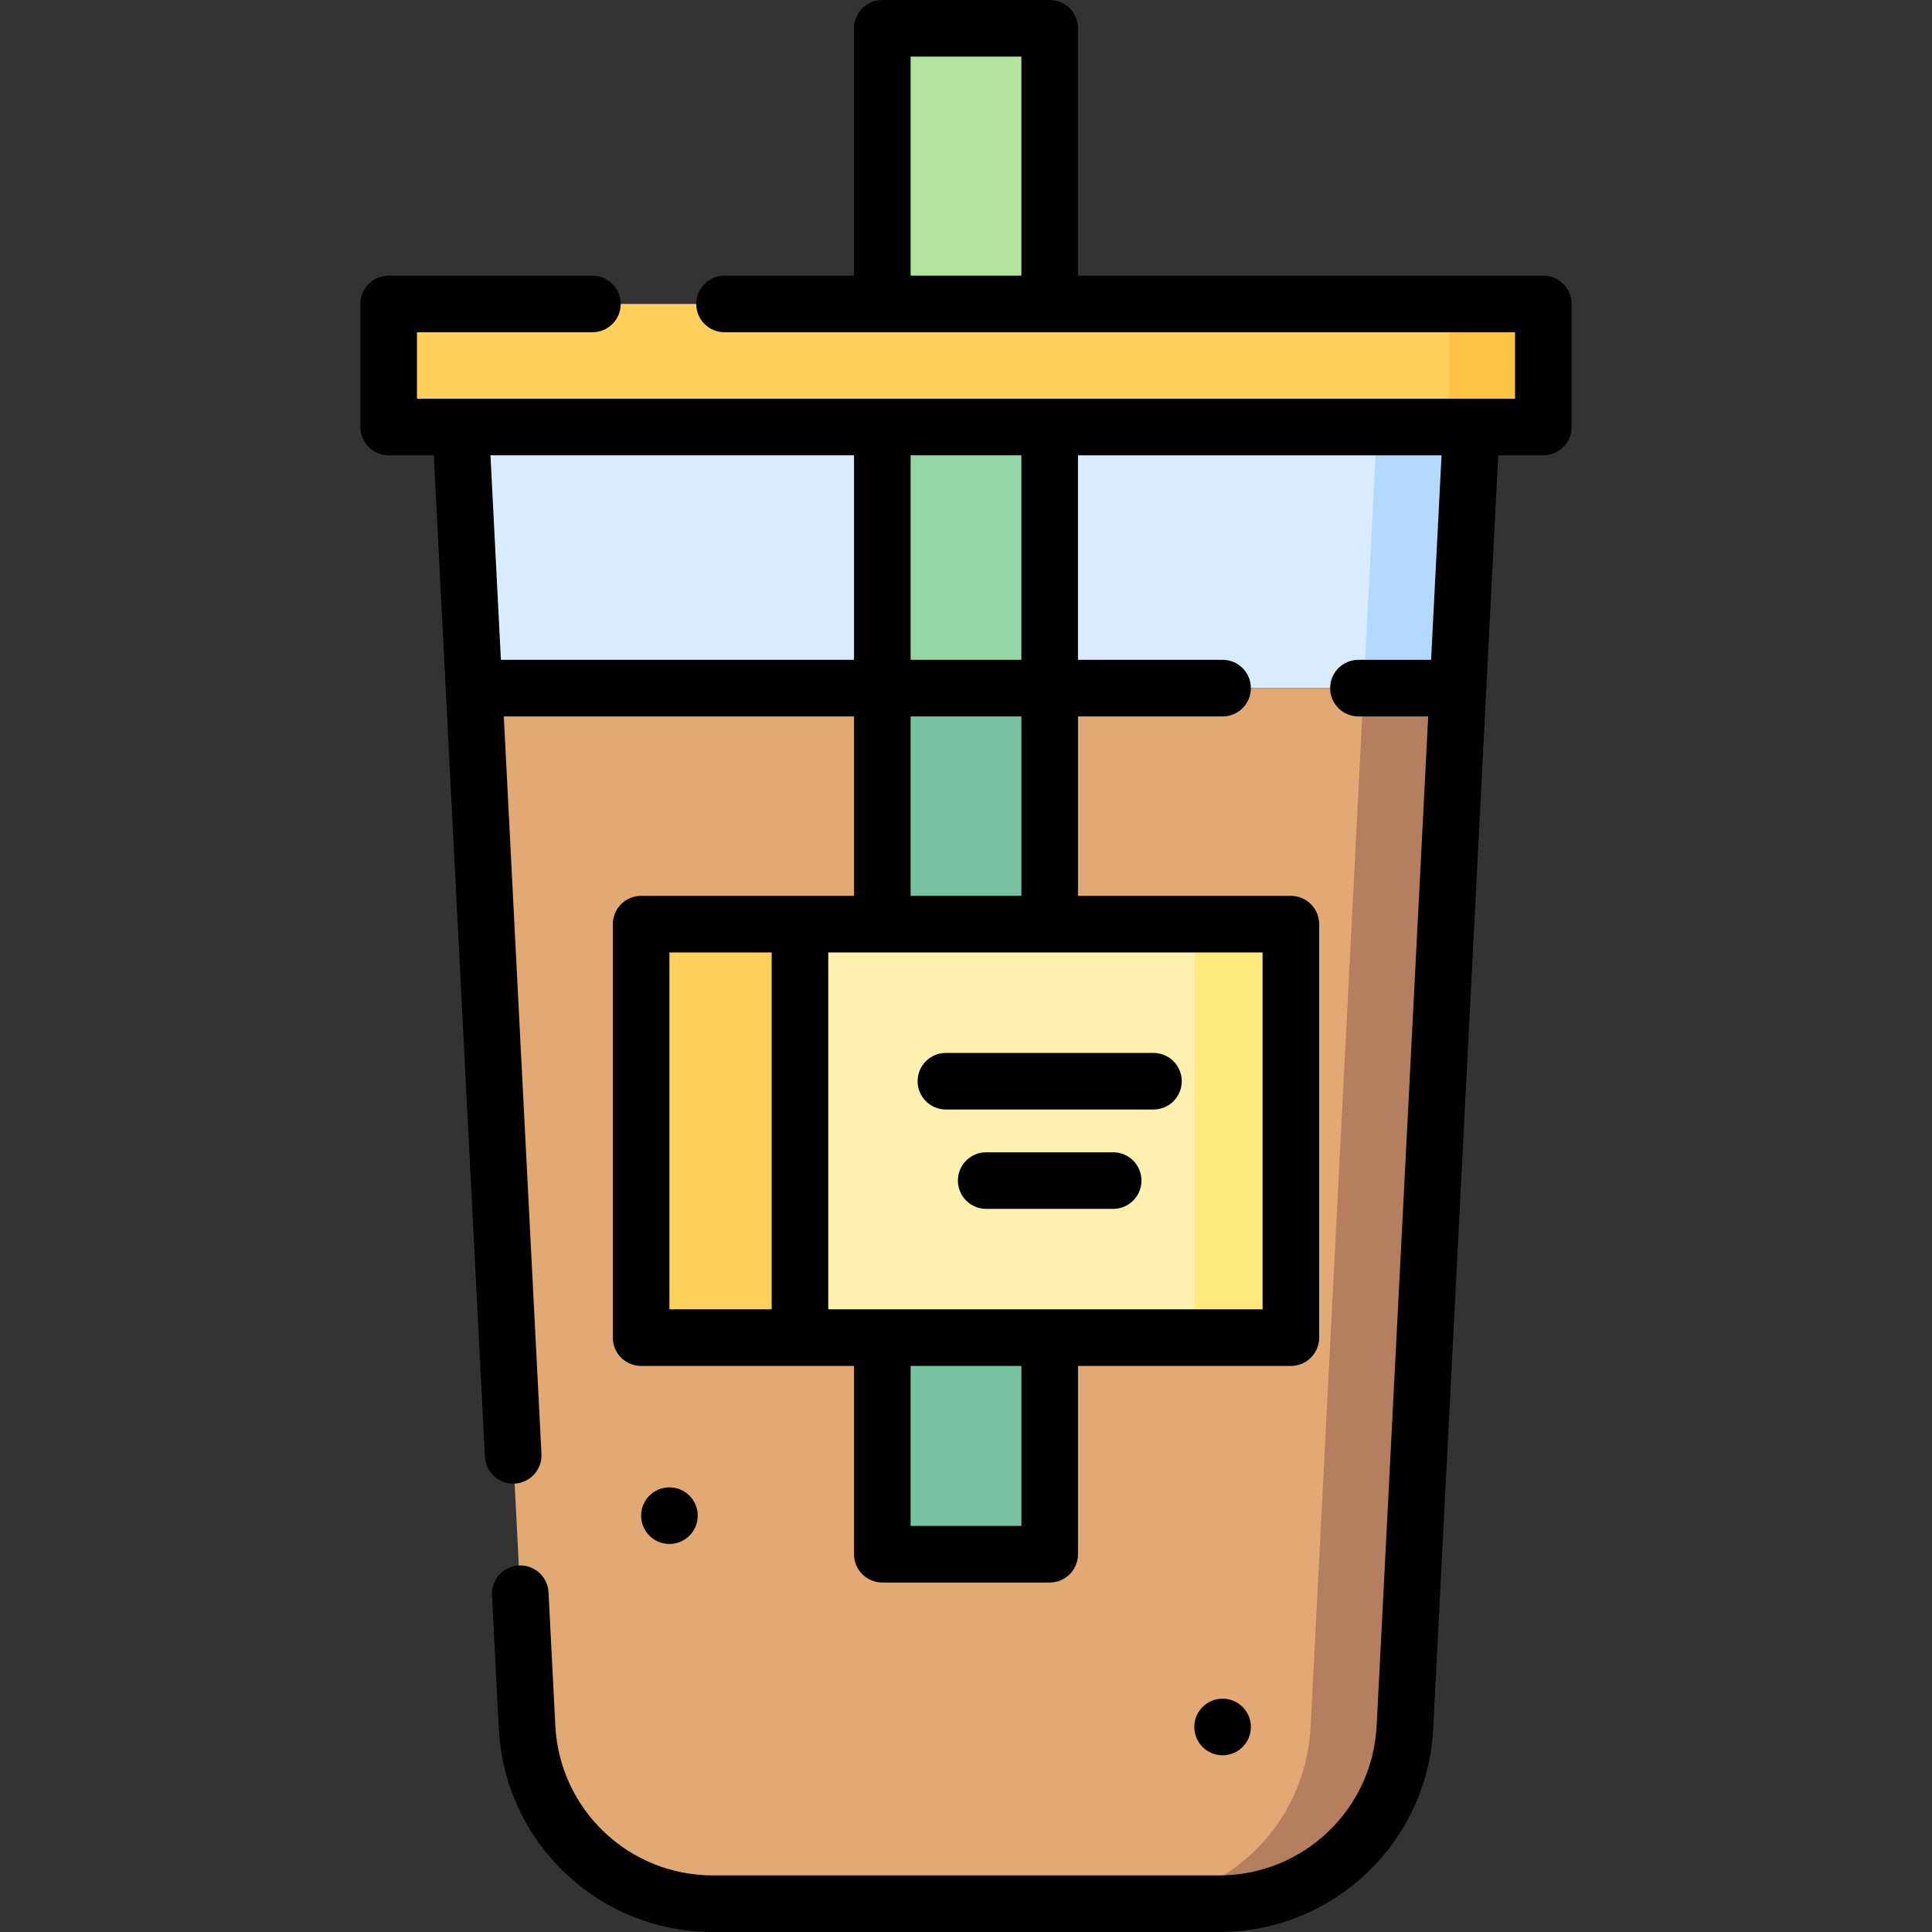<svg id="Capa_1" enable-background="new 0 0 512 512" height="512" viewBox="0 0 512 512" width="512" xmlns="http://www.w3.org/2000/svg"><rect x="0" y="0" width="512" height="512" fill="#333333" stroke="none"/><g><g><path d="m389.92 113.16-3.53 69.2h-260.78l-3.53-69.2z" fill="#d8ecfe"/><path d="m389.92 113.16-3.53 69.2h-25l3.53-69.2z" fill="#b3dafe"/><path d="m386.39 182.36-14.07 275.36c-1.34 26.21-22.98 46.78-49.23 46.78h-134.18c-26.25 0-47.89-20.57-49.23-46.78l-14.07-275.36z" fill="#e2a975"/><path d="m386.39 182.36-14.07 275.36c-1.34 26.21-22.98 46.78-49.23 46.78h-25c26.25 0 47.89-20.57 49.23-46.78l14.07-275.36z" fill="#b57f5f"/><path d="m278.18 15.03v389.32c0 4.159-3.371 7.53-7.53 7.53h-29.3c-4.159 0-7.53-3.371-7.53-7.53v-389.32c0-4.159 3.371-7.53 7.53-7.53h29.3c4.159 0 7.53 3.371 7.53 7.53z" fill="#95d6a4"/><path d="m278.18 182.36v221.99c0 4.159-3.371 7.53-7.53 7.53h-29.3c-4.159 0-7.53-3.371-7.53-7.53v-221.99z" fill="#78c2a4"/><path d="m169.906 244.912h172.189v109.575h-172.189z" fill="#fef0ae"/><path d="m316.59 244.91h25.5v109.58h-25.5z" fill="#fee97d"/><path d="m169.906 244.912h42.094v109.575h-42.094z" fill="#ffd15b"/><path d="m278.18 80.55v-65.52c0-4.159-3.371-7.53-7.53-7.53h-29.3c-4.159 0-7.53 3.371-7.53 7.53v65.52z" fill="#b3e59f"/><path d="m103 80.55h306v32.612h-306z" fill="#ffd15b"/><path d="m384 80.55h25v32.61h-25z" fill="#ffc344"/></g><g><path d="m409 73.05h-123.324v-65.55c0-4.143-3.358-7.5-7.5-7.5h-44.352c-4.142 0-7.5 3.357-7.5 7.5v65.55h-34.324c-4.142 0-7.5 3.357-7.5 7.5s3.358 7.5 7.5 7.5h209.5v17.611h-291v-17.611h46.5c4.142 0 7.5-3.357 7.5-7.5s-3.358-7.5-7.5-7.5h-54c-4.142 0-7.5 3.357-7.5 7.5v32.611c0 4.143 3.358 7.5 7.5 7.5h11.958l13.553 265.404c.211 4.137 3.739 7.334 7.873 7.107 4.137-.211 7.319-3.736 7.108-7.873l-9.98-195.438h92.813v47.551h-56.419c-4.142 0-7.5 3.357-7.5 7.5v109.575c0 4.143 3.358 7.5 7.5 7.5h56.419v49.896c0 4.143 3.358 7.5 7.5 7.5h44.352c4.142 0 7.5-3.357 7.5-7.5v-49.896h56.419c4.142 0 7.5-3.357 7.5-7.5v-109.575c0-4.143-3.358-7.5-7.5-7.5h-56.419v-47.551h38.323c4.142 0 7.5-3.357 7.5-7.5s-3.358-7.5-7.5-7.5h-38.324v-54.2h96.347l-2.768 54.2h-19.255c-4.142 0-7.5 3.357-7.5 7.5s3.358 7.5 7.5 7.5h18.489l-13.659 267.476c-1.135 22.241-19.469 39.663-41.739 39.663h-134.182c-22.27 0-40.604-17.422-41.739-39.663l-1.806-35.363c-.211-4.138-3.728-7.32-7.873-7.107-4.137.211-7.319 3.736-7.107 7.873l1.806 35.363c1.543 30.223 26.458 53.897 56.72 53.897h134.183c30.262 0 55.177-23.675 56.72-53.897l17.231-337.441h11.956c4.142 0 7.5-3.357 7.5-7.5v-32.612c0-4.143-3.358-7.5-7.5-7.5zm-167.676-58.05h29.352v58.05h-29.352zm-108.579 159.861-2.768-54.2h96.347v54.2zm44.66 172.126v-94.575h27.095v94.575zm93.271 57.396h-29.352v-42.396h29.352zm63.919-57.396h-115.095v-94.575h115.095zm-63.919-109.575h-29.352v-47.551h29.352zm0-62.551h-29.352v-54.2h29.352z"/><path d="m243.176 286.533c0 4.143 3.358 7.5 7.5 7.5h55c4.142 0 7.5-3.357 7.5-7.5s-3.358-7.5-7.5-7.5h-55c-4.142 0-7.5 3.358-7.5 7.5z"/><path d="m295 305.366h-33.648c-4.142 0-7.5 3.357-7.5 7.5s3.358 7.5 7.5 7.5h33.648c4.142 0 7.5-3.357 7.5-7.5s-3.358-7.5-7.5-7.5z"/><circle cx="177.406" cy="401.667" r="7.5"/><circle cx="324" cy="457.667" r="7.5"/></g></g></svg>